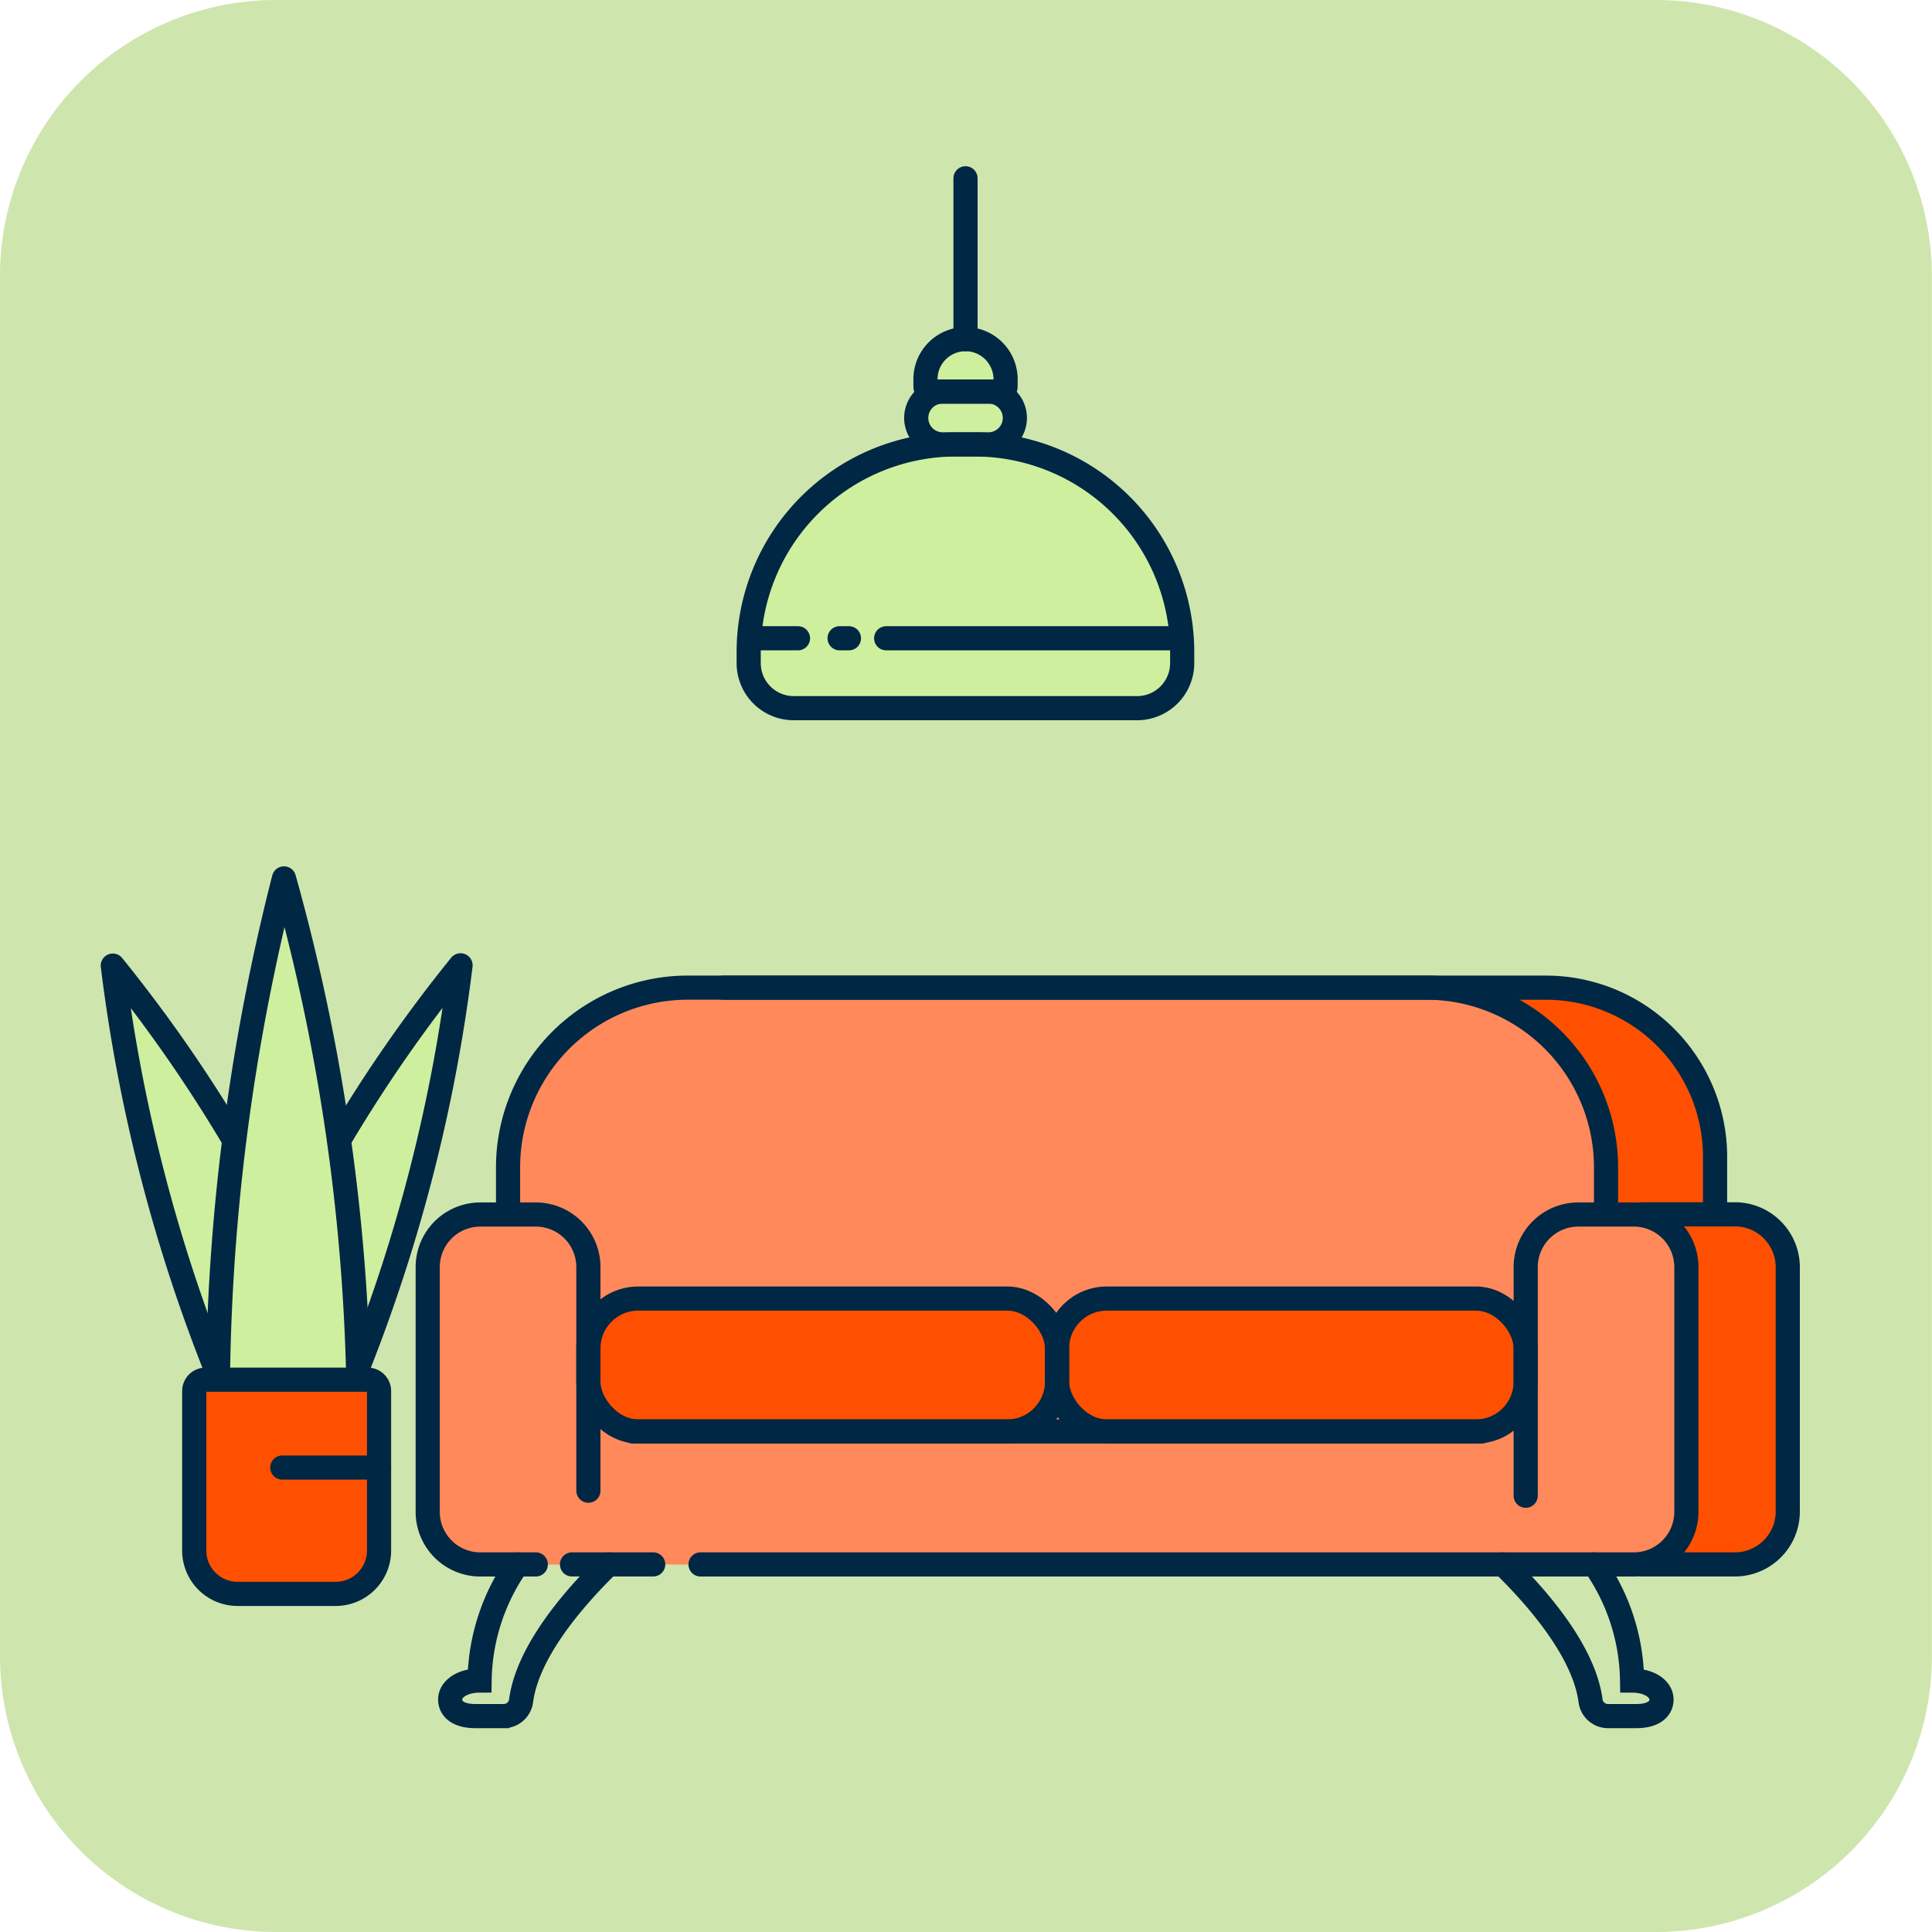 <svg xmlns="http://www.w3.org/2000/svg" width="60" height="60" viewBox="0 0 60 60">
  <g id="Illustration_OtherSpace" transform="translate(0)">
    <g id="Grupo_2359" data-name="Grupo 2359" transform="translate(-944.775 -189)">
      <path id="Trazado_17514" data-name="Trazado 17514" d="M150.346,0H193.2a8.572,8.572,0,0,1,8.572,8.571V51.429A8.572,8.572,0,0,1,193.2,60H150.346a8.571,8.571,0,0,1-8.571-8.571V8.571A8.571,8.571,0,0,1,150.346,0" transform="translate(803 189)" fill="#cee6ad"/>
      <path id="Trazado_17515" data-name="Trazado 17515" d="M152.2,49.5h-3.047a1.347,1.347,0,0,1-1.346-1.347V43.2a.353.353,0,0,1,.353-.353h5.033a.354.354,0,0,1,.354.353v4.957A1.347,1.347,0,0,1,152.2,49.5" transform="translate(803 189)" fill="#fe5000"/>
      <path id="Trazado_17516" data-name="Trazado 17516" d="M156.122,29.979a45.446,45.446,0,0,0-3.764,5.412h0a65.832,65.832,0,0,0-1.718-8.11A65.6,65.6,0,0,0,149.09,35.4h0a45.379,45.379,0,0,0-3.763-5.412,50.677,50.677,0,0,0,3.147,12.39h.123c0,.117-.005.233-.005.351h4.357c0-.12-.005-.238-.006-.357h.036a50.729,50.729,0,0,0,3.147-12.39" transform="translate(803 189)" fill="#ceef9e"/>
      <path id="Trazado_17517" data-name="Trazado 17517" d="M148.544,42.725a65.858,65.858,0,0,1,2.05-15.445A62.518,62.518,0,0,1,152.9,42.725" transform="translate(803 189)" fill="none" stroke="#002744" stroke-linecap="round" stroke-linejoin="round" stroke-width="0.75"/>
      <path id="Trazado_17518" data-name="Trazado 17518" d="M152.314,35.39a45.48,45.48,0,0,1,3.764-5.411,50.716,50.716,0,0,1-3.147,12.389" transform="translate(803 189)" fill="none" stroke="#002744" stroke-linecap="round" stroke-linejoin="round" stroke-width="0.75"/>
      <path id="Trazado_17519" data-name="Trazado 17519" d="M149.042,35.4a45.447,45.447,0,0,0-3.764-5.412,50.73,50.73,0,0,0,3.147,12.39" transform="translate(803 189)" fill="none" stroke="#002744" stroke-linecap="round" stroke-linejoin="round" stroke-width="0.75"/>
      <path id="Trazado_17520" data-name="Trazado 17520" d="M152.2,49.5h-3.047a1.347,1.347,0,0,1-1.346-1.347V43.2a.353.353,0,0,1,.353-.353h5.033a.354.354,0,0,1,.354.353v4.957A1.347,1.347,0,0,1,152.2,49.5Z" transform="translate(803 189)" fill="none" stroke="#002744" stroke-linecap="round" stroke-linejoin="round" stroke-width="0.75"/>
      <line id="Línea_5920" data-name="Línea 5920" x2="3.005" transform="translate(953.542 234.576)" fill="none" stroke="#002744" stroke-linecap="round" stroke-linejoin="round" stroke-width="0.75"/>
      <rect id="Rectángulo_3306" data-name="Rectángulo 3306" width="2.718" height="1.485" transform="translate(973.424 201.16)" fill="#ceef9e"/>
      <rect id="Rectángulo_3307" data-name="Rectángulo 3307" width="2.027" height="1.604" transform="translate(973.803 199.75)" fill="#ceef9e"/>
      <path id="Trazado_17521" data-name="Trazado 17521" d="M176.864,21.993H166.673a1.628,1.628,0,0,1-1.628-1.628v-.1a6.466,6.466,0,0,1,6.466-6.466h.515a6.466,6.466,0,0,1,6.466,6.466v.1a1.628,1.628,0,0,1-1.628,1.628" transform="translate(803 189)" fill="#ceef9e"/>
      <path id="Trazado_17522" data-name="Trazado 17522" d="M197.292,39.439v7.64a1.509,1.509,0,0,1-1.51,1.51h-11.84l-.62,0H169l-.4,0h-12.04a1.507,1.507,0,0,1-1.5-1.51v-7.7a1.632,1.632,0,0,1,1.63-1.64h.87v-1.72a5.348,5.348,0,0,1,5.34-5.35h26.74a5.356,5.356,0,0,1,5.35,5.35V37.8h.66a1.635,1.635,0,0,1,1.64,1.64" transform="translate(803 189)" fill="#ff895a"/>
      <path id="Trazado_17523" data-name="Trazado 17523" d="M173.05,44.456H161.344a1.3,1.3,0,0,1-1.3-1.3V41.623a1.3,1.3,0,0,1,1.3-1.3H173.05a1.3,1.3,0,0,1,1.3,1.3V43.16a1.3,1.3,0,0,1-1.3,1.3" transform="translate(803 189)" fill="#fe5000"/>
      <path id="Trazado_17524" data-name="Trazado 17524" d="M187.733,44.456H176.027a1.3,1.3,0,0,1-1.3-1.3V41.623a1.3,1.3,0,0,1,1.3-1.3h11.706a1.3,1.3,0,0,1,1.3,1.3V43.16a1.3,1.3,0,0,1-1.3,1.3" transform="translate(803 189)" fill="#fe5000"/>
      <path id="Trazado_17525" data-name="Trazado 17525" d="M197.292,39.439v7.64a1.509,1.509,0,0,1-1.51,1.51h-3.3l-.17-.04s1.83-.54,1.83-1.46v-7.07c0-1.84-.76-2.31-2.49-2.31,0-4.68-2.37-7.04-4.98-7.04h2.97a5.356,5.356,0,0,1,5.35,5.35V37.8h.66a1.635,1.635,0,0,1,1.64,1.64" transform="translate(803 189)" fill="#fe5000"/>
      <path id="Trazado_17526" data-name="Trazado 17526" d="M158.414,48.585h-1.723a1.633,1.633,0,0,1-1.633-1.634v-7.6a1.633,1.633,0,0,1,1.633-1.633h1.723a1.634,1.634,0,0,1,1.634,1.633v6.943" transform="translate(803 189)" fill="none" stroke="#002744" stroke-linecap="round" stroke-miterlimit="10" stroke-width="0.75"/>
      <line id="Línea_5921" data-name="Línea 5921" x1="2.522" transform="translate(962.539 237.584)" fill="none" stroke="#002744" stroke-linecap="round" stroke-miterlimit="10" stroke-width="0.75"/>
      <line id="Línea_5922" data-name="Línea 5922" x2="26.347" transform="translate(964.429 233.455)" fill="none" stroke="#002744" stroke-linecap="round" stroke-miterlimit="10" stroke-width="0.75"/>
      <rect id="Rectángulo_3308" data-name="Rectángulo 3308" width="14.554" height="4.128" rx="1.547" transform="translate(963.048 229.328)" fill="none" stroke="#002744" stroke-linecap="round" stroke-miterlimit="10" stroke-width="0.75"/>
      <rect id="Rectángulo_3309" data-name="Rectángulo 3309" width="14.554" height="4.128" rx="1.547" transform="translate(977.603 229.328)" fill="none" stroke="#002744" stroke-linecap="round" stroke-miterlimit="10" stroke-width="0.75"/>
      <path id="Trazado_17527" data-name="Trazado 17527" d="M157.553,37.712V36.255a5.584,5.584,0,0,1,5.583-5.583h22.933a5.584,5.584,0,0,1,5.583,5.583v1.457" transform="translate(803 189)" fill="none" stroke="#002744" stroke-linecap="round" stroke-miterlimit="10" stroke-width="0.75"/>
      <path id="Trazado_17528" data-name="Trazado 17528" d="M164.236,30.673h25.55a5.253,5.253,0,0,1,5.252,5.252v1.788" transform="translate(803 189)" fill="none" stroke="#002744" stroke-linecap="round" stroke-miterlimit="10" stroke-width="0.75"/>
      <path id="Trazado_17529" data-name="Trazado 17529" d="M163.531,48.585h28.983a1.633,1.633,0,0,0,1.633-1.634v-7.6a1.633,1.633,0,0,0-1.633-1.633h-1.723a1.634,1.634,0,0,0-1.634,1.633v7.1" transform="translate(803 189)" fill="none" stroke="#002744" stroke-linecap="round" stroke-miterlimit="10" stroke-width="0.75"/>
      <path id="Trazado_17530" data-name="Trazado 17530" d="M192.781,37.712h2.881a1.644,1.644,0,0,1,1.634,1.652v7.568a1.643,1.643,0,0,1-1.634,1.652h-2.881" transform="translate(803 189)" fill="none" stroke="#002744" stroke-linecap="round" stroke-miterlimit="10" stroke-width="0.75"/>
      <path id="Trazado_17531" data-name="Trazado 17531" d="M157.838,48.584a6.437,6.437,0,0,0-1.169,3.608c-.557,0-.913.274-.913.586s.276.517.78.517h.894a.547.547,0,0,0,.53-.493c.208-1.506,1.6-3.136,2.707-4.218" transform="translate(803 189)" fill="none" stroke="#002744" stroke-linecap="round" stroke-miterlimit="10" stroke-width="0.75"/>
      <path id="Trazado_17532" data-name="Trazado 17532" d="M191.292,48.584a6.437,6.437,0,0,1,1.169,3.608c.557,0,.913.274.913.586s-.276.517-.78.517H191.7a.547.547,0,0,1-.531-.493c-.208-1.506-1.6-3.136-2.707-4.218" transform="translate(803 189)" fill="none" stroke="#002744" stroke-linecap="round" stroke-miterlimit="10" stroke-width="0.75"/>
      <path id="Trazado_17533" data-name="Trazado 17533" d="M177.094,21.993H166.426a1.4,1.4,0,0,1-1.4-1.4V20.25a6.448,6.448,0,0,1,6.448-6.448h.567a6.449,6.449,0,0,1,6.448,6.448v.345A1.4,1.4,0,0,1,177.094,21.993Z" transform="translate(803 189)" fill="none" stroke="#002744" stroke-linecap="round" stroke-miterlimit="10" stroke-width="0.75"/>
      <path id="Trazado_17534" data-name="Trazado 17534" d="M172.5,13.8h-1.478a.821.821,0,0,1,0-1.641H172.5a.821.821,0,0,1,0,1.641Z" transform="translate(803 189)" fill="none" stroke="#002744" stroke-linecap="round" stroke-miterlimit="10" stroke-width="0.75"/>
      <path id="Trazado_17535" data-name="Trazado 17535" d="M172.841,12.161H170.68a.164.164,0,0,1-.164-.163v-.221a1.244,1.244,0,1,1,2.488,0V12A.163.163,0,0,1,172.841,12.161Z" transform="translate(803 189)" fill="none" stroke="#002744" stroke-linecap="round" stroke-miterlimit="10" stroke-width="0.75"/>
      <line id="Línea_5923" data-name="Línea 5923" y1="4.996" transform="translate(974.76 194.537)" fill="none" stroke="#002744" stroke-linecap="round" stroke-miterlimit="10" stroke-width="0.75"/>
      <line id="Línea_5924" data-name="Línea 5924" x2="9.067" transform="translate(972.296 208.822)" fill="none" stroke="#002744" stroke-linecap="round" stroke-miterlimit="10" stroke-width="0.75"/>
      <line id="Línea_5925" data-name="Línea 5925" x2="0.29" transform="translate(970.849 208.822)" fill="none" stroke="#002744" stroke-linecap="round" stroke-miterlimit="10" stroke-width="0.75"/>
      <line id="Línea_5926" data-name="Línea 5926" x2="1.512" transform="translate(968.045 208.822)" fill="none" stroke="#002744" stroke-linecap="round" stroke-miterlimit="10" stroke-width="0.75"/>
    </g>
  </g>
</svg>
